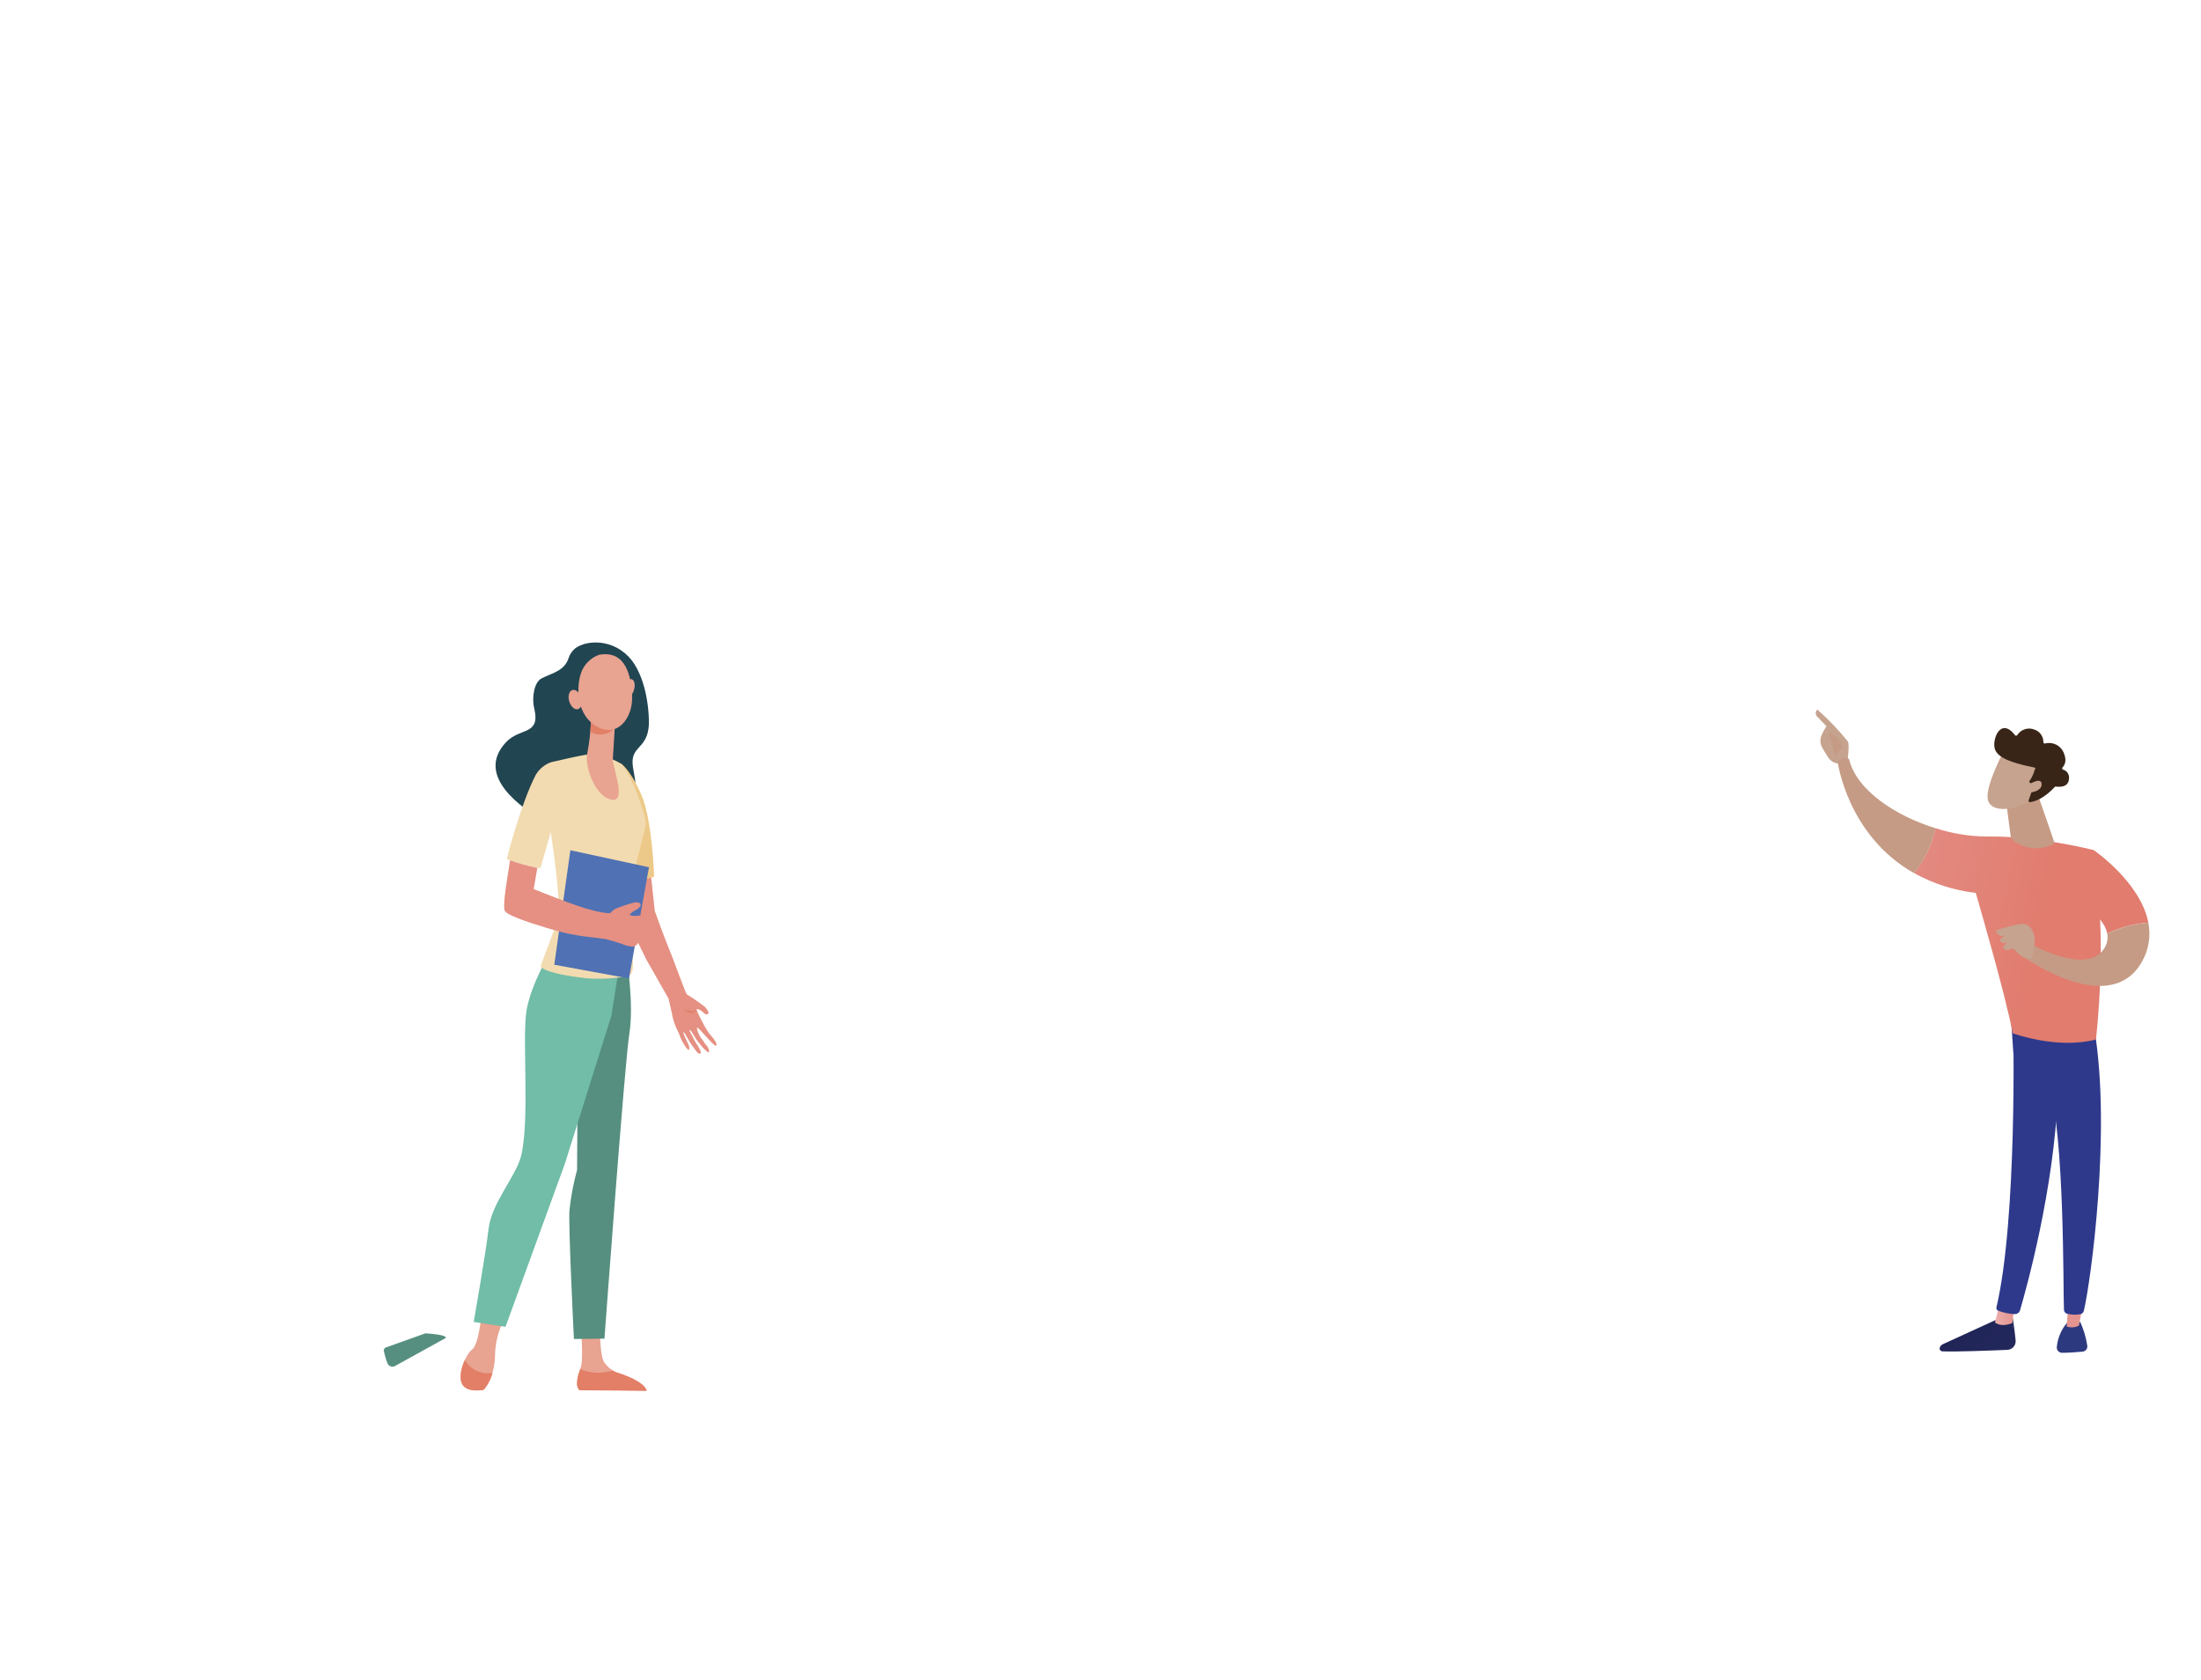 <?xml version="1.0" encoding="UTF-8" standalone="no"?><!DOCTYPE svg PUBLIC "-//W3C//DTD SVG 1.1//EN" "http://www.w3.org/Graphics/SVG/1.1/DTD/svg11.dtd"><svg width="100%" height="100%" viewBox="0 0 490 374" version="1.1" xmlns="http://www.w3.org/2000/svg" xmlns:xlink="http://www.w3.org/1999/xlink" xml:space="preserve" xmlns:serif="http://www.serif.com/" style="fill-rule:evenodd;clip-rule:evenodd;stroke-linejoin:round;stroke-miterlimit:2;"><g><g><g><path d="M85.81,299.979c-0.205,0.138 -0.343,0.356 -0.38,0.6c0.183,0.996 0.465,1.97 0.84,2.91c0.178,0.443 0.609,0.735 1.086,0.735c0.197,0 0.391,-0.05 0.564,-0.145l11.29,-6.23c0,0 0.83,-0.71 -4.5,-1.05l-8.9,3.18Z" style="fill:#568f7f;fill-rule:nonzero;"/><path d="M107.12,293.149c0,0 -0.55,6.12 -2,7.24c-1.45,1.12 -3.28,5.28 -2.34,7.53c0.94,2.25 4.87,1.46 4.87,1.46c0,0 2.34,-2.36 2.55,-7.33c-0,-2.587 0.552,-5.144 1.62,-7.5l-4.7,-1.4Z" style="fill:#e9a391;fill-rule:nonzero;"/><path d="M129.36,295.589c0,0 0.44,6.18 0.08,8.19c-0.19,1.07 -1.26,3.28 -0.77,4.29c0.189,0.52 0.539,0.965 1,1.27l14.27,0.25c0,0 0,-2 -6.82,-4.13c-1.025,-0.482 -1.908,-1.223 -2.56,-2.15c-0.92,-1.12 -1,-6.56 -1,-6.56l-4.2,-1.16Z" style="fill:#e9a391;fill-rule:nonzero;"/><path d="M139.55,213.509c0,0 1.62,10 0.56,16.6c-1.06,6.6 -5.54,67.87 -5.54,67.87l-6.8,0.08c0,0 -1.25,-25.08 -1,-28.62c0.324,-3.041 0.893,-6.05 1.7,-9l0.14,-21.44l7.19,-27l3.75,1.51Z" style="fill:#568f7f;fill-rule:nonzero;"/><path d="M122.8,211.409c0,0 -4.49,7.33 -5.56,13.39c-1.07,6.06 0.78,24.72 -1.27,32.67c-1.11,4.3 -6.55,10.43 -7.19,16c-0.64,5.57 -3.32,20.8 -3.32,20.8l7.08,1.08l13.24,-36.37l10.34,-32.91l2.66,-16.94l-15.98,2.28Z" style="fill:#71bda7;fill-rule:nonzero;"/><path d="M109.65,305.619c-2.435,0.417 -4.89,-0.71 -6.16,-2.83c-0.78,1.67 -1.26,3.76 -0.68,5.13c0.93,2.25 4.87,1.46 4.87,1.46c0.932,-1.089 1.605,-2.374 1.97,-3.76Z" style="fill:#e27f66;fill-rule:nonzero;"/><path d="M137.17,305.459c-0.263,-0.092 -0.512,-0.22 -0.74,-0.38c-2.379,0.763 -4.954,0.653 -7.26,-0.31c-0.443,1.044 -0.697,2.158 -0.75,3.29c0.022,0.516 0.212,1.011 0.54,1.41l15,0.12c0,0 0,-1.98 -6.79,-4.13Z" style="fill:#e27f66;fill-rule:nonzero;"/><path d="M158.72,231.049c0,0 -0.67,-0.79 -0.88,-1.07c-0.21,-0.28 -0.89,-1.39 -0.89,-1.39c0,0 -2.1,-3.78 -1.83,-3.93c0.27,-0.15 1,0.29 1.17,0.48l0.67,0.56c0.09,0.077 0.205,0.119 0.324,0.119c0.161,0 0.312,-0.078 0.406,-0.209c0.23,-0.25 -0.44,-1.18 -0.74,-1.45c-1.278,-1.004 -2.613,-1.932 -4,-2.78c-0.35,-0.23 -2.88,-7.52 -3.93,-9.94c-1.61,-4 -3.08,-8.24 -3.25,-8.66l-2,-18.61l-6.65,-1.89c0,0 2,20.7 2.2,21.7c0.1,0.48 4.49,9.49 4.5,9.49c2.42,4.29 4.57,8.06 5,8.8c0,0 0.63,2.54 0.94,4.19c0.302,1.227 0.759,2.41 1.36,3.52c0.366,1.157 0.92,2.245 1.64,3.22c1,1.36 0.62,-0.43 0.62,-0.43c0,0 -1.44,-2.9 -1.21,-3c0.23,-0.1 0.88,1.56 2,3.08l0.82,1.13c0.68,0.92 1.4,0.73 0.82,-0.36c-0.25,-0.497 -0.538,-0.975 -0.86,-1.43c-0.278,-0.444 -0.522,-0.909 -0.73,-1.39c-0.276,-0.462 -0.527,-0.939 -0.75,-1.43c0.06,0 0.07,-0.24 0.39,0.16c0.32,0.4 1,1.72 1.56,2.39c0.34,0.38 1,1.22 1,1.22c0.4,0.426 0.835,0.817 1.3,1.17c0.44,-0.31 -0.2,-1.47 -0.73,-1.92c-0.261,-0.473 -0.569,-0.919 -0.92,-1.33c-0.351,-0.411 -1.11,-2.11 -0.84,-2.29c0.27,-0.18 3.78,4.34 4.2,4c0.42,-0.34 -0.71,-1.72 -0.71,-1.72Z" style="fill:#e59082;fill-rule:nonzero;"/><path d="M152.12,224.469c0,0 1.93,1.21 3,0.22c-0.237,0.469 -0.706,0.778 -1.23,0.81c-0.88,0.01 -1.77,-1.03 -1.77,-1.03Z" style="fill:#e28067;fill-rule:nonzero;"/><path d="M126.6,146.459c-0.95,2.86 -3.43,3.26 -6,4.53c-1.69,0.85 -2.25,4.29 -1.67,6.68c1.45,6.08 -3.12,4.23 -6.23,7.5c-7.47,7.88 4.89,15.29 6.66,16.54c1.77,1.25 8.42,3.61 9.59,3.8c3.55,0.56 8.16,-1.53 11.09,-6c2.93,-4.47 0.38,-7.74 0.84,-10.67c0.46,-2.93 3.77,-2.79 3.58,-8.63c-0.21,-6.31 -2,-11.43 -4.55,-14.07c-4.24,-4.35 -10.29,-3.47 -12.21,-1.49c-0.503,0.51 -0.879,1.129 -1.1,1.81Z" style="fill:#224552;fill-rule:nonzero;"/><path d="M138.12,169.879c0,0 2,1 4.62,6.92c2.48,5.52 2.89,18.35 2.89,18.35c0,0 -3.94,1.38 -6.2,0.9c-2.26,-0.48 -1.31,-26.17 -1.31,-26.17Z" style="fill:#edc989;fill-rule:nonzero;"/><path d="M130.67,167.979c0,0 -1.31,0.12 -8,1.69c-1.46,0.528 -2.684,1.56 -3.45,2.91c-3.41,6.69 -6.41,18.66 -6.41,18.66c0,0 5.57,2 7.51,2l2.29,-8c0,0 2.63,16.89 1.51,19.74l-3.77,10.07c0,0 0,1.54 10.23,2.72c3.072,0.228 6.16,0.064 9.19,-0.49c3.03,-0.553 -0.93,-10.91 -0.11,-15.65c1.34,-7.73 4,-17 4.09,-18.16c0.22,-1.9 -3.75,-12.64 -5.81,-13.65c-0.69,-0.407 -1.421,-0.742 -2.18,-1c-1.672,-0.411 -3.374,-0.692 -5.09,-0.84Z" style="fill:#f2dbb0;fill-rule:nonzero;"/><path d="M131.56,160.399c-0.071,2.472 -0.349,4.934 -0.83,7.36c-0.62,2 1.3,9.16 5.19,10.21c3.51,0.94 1,-5.77 0.49,-8.62c0,-0.32 0.63,-10.27 0.63,-10.27l-5.48,1.32Z" style="fill:#e9a391;fill-rule:nonzero;"/><path d="M136.78,162.209c0.3,-1.7 0.58,-3.11 0.58,-3.11l-5.8,1.3c0,0 0,1.1 -0.15,2.49c1.726,1.039 3.958,0.757 5.37,-0.68Z" style="fill:#e28067;fill-rule:nonzero;"/><path d="M133.32,145.769c-1.547,0.581 -2.828,1.709 -3.6,3.17c-1.31,2.48 -2,9.58 2.87,12.61c4.87,3.03 8.27,-1.83 8.13,-6.37c-0.14,-4.54 -1.31,-10.55 -7.4,-9.41Z" style="fill:#e9a391;fill-rule:nonzero;"/><path d="M141.12,153.639c-0.35,1.12 -1.11,1.85 -1.71,1.62c-0.6,-0.23 -0.78,-1.31 -0.43,-2.43c0.35,-1.12 1.11,-1.84 1.7,-1.62c0.59,0.22 0.81,1.32 0.44,2.43Z" style="fill:#e9a391;fill-rule:nonzero;"/><path d="M129.35,155.199c0.39,1.16 0.14,2.34 -0.58,2.63c-0.72,0.29 -1.6,-0.41 -2,-1.57c-0.4,-1.16 -0.13,-2.34 0.58,-2.63c0.71,-0.29 1.61,0.41 2,1.57Z" style="fill:#e9a391;fill-rule:nonzero;"/><path d="M140.03,217.799l-16.63,-3.05l3.58,-25.48l17.5,3.78l-4.45,24.75Z" style="fill:#5071b3;fill-rule:nonzero;"/><path d="M142.53,203.799c0,-0.11 -1.41,0.31 -2.35,-0.14c-0.19,-0.09 0.65,-0.6 0.78,-0.78c0,0 1.67,-0.73 1.67,-1.45c0,-0.72 -1.34,-0.55 -1.34,-0.55c-1.532,0.39 -3.033,0.895 -4.49,1.51c-0.34,0.256 -0.652,0.548 -0.93,0.87c-0.189,0.018 -0.38,0.018 -0.57,0c-3.36,-0.23 -8.58,-2.19 -16.49,-5.34l0.81,-4.72c-2.061,-0.42 -4.09,-0.988 -6.07,-1.7c-0.55,3.62 -1.69,9.85 -1.2,11.19c0.35,0.94 4.56,2.42 9.28,3.84c6,1.82 7.69,1.77 13.07,2.49c1.557,0.366 3.087,0.837 4.58,1.41c1.24,0.27 1.65,0.52 2.41,-0.07c0.76,-0.59 0.84,-2 0.91,-3c0.188,-1.181 0.164,-2.387 -0.07,-3.56Z" style="fill:#e59082;fill-rule:nonzero;"/></g><g><path d="M447.99,292.799c0,0 0.49,2.82 0.74,5.6c0.005,0.054 0.007,0.108 0.007,0.162c-0,1.025 -0.822,1.879 -1.847,1.918c-3.71,0.16 -11.64,0.46 -14.49,0.33c-0.331,-0.019 -0.594,-0.297 -0.594,-0.629c0,-0.079 0.015,-0.157 0.044,-0.231c0.134,-0.333 0.392,-0.602 0.72,-0.75l13.1,-6l2.32,-0.4Z" style="fill:url(#_Linear1);fill-rule:nonzero;"/><path d="M409.34,169.979c-0.12,0.37 1.22,0.93 2,-0.58c0,-0.72 0.47,-3.81 0,-4.4c-2.047,-2.536 -4.305,-4.895 -6.75,-7.05c-0.431,0.372 -0.489,1.028 -0.13,1.47l2.16,2.25c-0.534,0.767 -0.958,1.605 -1.26,2.49c-0.193,0.754 -0.085,1.554 0.3,2.23c0.38,0.68 0.89,1.57 1.38,2.27c0.52,0.773 1.371,1.261 2.3,1.32Z" style="fill:#c6a38f;fill-rule:nonzero;"/><path d="M448.4,291.149l-0.4,3.36c0,0 -2.3,1.07 -3.87,-0.13l0.95,-3.75l3.32,0.52Z" style="fill:url(#_Linear2);fill-rule:nonzero;"/><path d="M448.12,227.869c0.18,0.87 0.93,43.86 -3.66,63.13c-0.079,0.311 0.084,0.637 0.38,0.76c1.197,0.456 2.46,0.713 3.74,0.76c0.511,0.01 0.969,-0.322 1.12,-0.81c1.31,-4.47 7.61,-26.87 8.43,-48.26c0.91,-23.9 0,-0.81 0,-0.81l-0.54,-14.78l-9.47,0.01Z" style="fill:#2e398b;fill-rule:nonzero;"/><path d="M463.12,294.269c0.749,1.656 1.27,3.405 1.55,5.2c0.018,0.082 0.027,0.165 0.027,0.248c-0,0.586 -0.445,1.085 -1.027,1.152c-1.22,0.12 -3.11,0.27 -4.62,0.26c-0.636,-0.001 -1.158,-0.524 -1.158,-1.16c-0,-0.047 0.002,-0.093 0.008,-0.14c0.192,-1.992 0.991,-3.877 2.29,-5.4l2.93,-0.16Z" style="fill:url(#_Linear3);fill-rule:nonzero;"/><path d="M463.76,289.979l-0.93,5.09c-0.844,0.464 -1.85,0.534 -2.75,0.19l0.45,-5.48l3.23,0.2Z" style="fill:url(#_Linear4);fill-rule:nonzero;"/><path d="M466.28,229.179c3.76,22.68 -0.81,56.06 -2.36,62.59c-0.085,0.404 -0.412,0.715 -0.82,0.78c-0.977,0.169 -1.979,0.128 -2.94,-0.12c-0.383,-0.114 -0.653,-0.461 -0.67,-0.86c-0.21,-5.28 0.17,-37.7 -3.33,-50.52c-0.18,-0.648 -0.58,-1.213 -1.13,-1.6l-6.79,-4.83l-0.53,-7.81l18.57,2.37Z" style="fill:#2e398b;fill-rule:nonzero;"/><path d="M442.34,186.209c11.26,-0.19 23.68,3 23.68,3c3.36,19.58 0.59,42.18 0.59,42.18c-8.72,2.28 -18.55,-1.4 -18.55,-1.4c-1.45,-8.19 -8.21,-31.23 -8.21,-31.23c-4.821,-0.555 -9.487,-2.054 -13.73,-4.41c2.346,-2.917 3.979,-6.341 4.77,-10c3.698,1.208 7.56,1.836 11.45,1.86Z" style="fill:url(#_Linear5);fill-rule:nonzero;"/><path d="M409.12,169.619c0.582,-0.769 1.614,-1.057 2.51,-0.7c1.65,7 10.34,12.67 19.27,15.45c-0.791,3.659 -2.424,7.083 -4.77,10c-14.87,-8.39 -17.01,-24.75 -17.01,-24.75Z" style="fill:#c59b85;fill-rule:nonzero;"/><path d="M407.61,163.109l2,1.67l0.62,1.66l-1.76,1.95c-0.21,-1.361 -0.545,-2.7 -1,-4c-0.49,-0.73 -0.27,-1.07 0.14,-1.28Z" style="fill:#c59b85;fill-rule:nonzero;"/><path d="M461.7,200.069l4.32,-10.9c0,0 10.52,7.14 12.25,16.21c-3.176,0.221 -6.279,1.053 -9.14,2.45c-0.78,-4.28 -7.43,-7.76 -7.43,-7.76Z" style="fill:url(#_Linear6);fill-rule:nonzero;"/><path d="M452.51,210.329c0,0 11.81,6.68 15.8,1c0.743,-0.996 1.04,-2.257 0.82,-3.48c2.861,-1.397 5.964,-2.229 9.14,-2.45c0.591,2.927 0.108,5.97 -1.36,8.57c-7,12.77 -26,-0.7 -26,-0.7l1.6,-2.94Z" style="fill:#c59b85;fill-rule:nonzero;"/><path d="M452.37,213.339c0,0 0.9,-3.69 0.54,-5c-0.36,-1.31 -1.06,-3 -3.4,-2.62c-1.733,0.319 -3.438,0.774 -5.1,1.36c0.025,0.712 0.617,1.284 1.329,1.284c0.202,-0 0.4,-0.046 0.581,-0.134l-1.1,0.86c0,0 0.16,1.36 1.66,0.63l-1,1.13c0.206,0.39 0.612,0.636 1.053,0.636c0.25,-0 0.494,-0.079 0.697,-0.226c1.08,-0.72 1.61,2.52 4.74,2.08Z" style="fill:#c6a38f;fill-rule:nonzero;"/><path d="M453.74,177.069l3.59,10.36c0.062,0.171 -0.011,0.363 -0.17,0.45c-2.791,1.449 -6.169,1.221 -8.74,-0.59c-0.439,-0.278 -0.736,-0.735 -0.81,-1.25l-1.16,-9l7.29,0.03Z" style="fill:#c59b85;fill-rule:nonzero;"/><path d="M445.95,167.469c0,0 -3.94,7.41 -3.43,10.4c0.51,2.99 5.38,2.78 9.64,0.35l3,-8l-9.21,-2.75Z" style="fill:#c6a38f;fill-rule:nonzero;"/><path d="M451.97,174.289c-0.114,-0.049 -0.188,-0.161 -0.188,-0.285c0,-0.058 0.017,-0.115 0.048,-0.165c0.492,-0.707 0.863,-1.491 1.1,-2.32c0.237,-0.828 0.71,-0.46 -1.8,-1.06c-2.51,-0.6 -6.25,-1.53 -7,-3.66c-0.75,-2.13 1.25,-7.32 4.46,-3.15c0.061,0.073 0.151,0.114 0.245,0.114c0.095,0 0.184,-0.041 0.245,-0.114c0.803,-1.283 2.425,-1.813 3.83,-1.25c1.201,0.392 2.015,1.527 2,2.79c-0,0.006 -0,0.011 -0,0.016c-0,0.165 0.135,0.3 0.3,0.3c0.02,0 0.04,-0.002 0.06,-0.006c1.648,-0.439 3.39,0.374 4.11,1.92c0.84,1.84 0.29,2.89 -0.2,3.4c-0.056,0.056 -0.087,0.133 -0.087,0.212c-0,0.133 0.089,0.251 0.217,0.288c0.899,0.261 1.46,1.17 1.29,2.09c-0.11,1.94 -2.27,1.77 -2.89,1.68c-0.099,-0.017 -0.201,0.017 -0.27,0.09c-0.53,0.59 -2.91,3.07 -5.49,3.37c-0.012,0.002 -0.025,0.003 -0.038,0.003c-0.164,-0 -0.3,-0.136 -0.3,-0.3c0,-0.035 0.006,-0.07 0.018,-0.103l1.12,-3.25c0.049,-0.151 -0.025,-0.316 -0.17,-0.38l-0.61,-0.23Z" style="fill:#382517;fill-rule:nonzero;"/><path d="M451.52,174.749c0,0 2.8,-1.92 3,-0.31c0.2,1.61 -2.53,2.35 -3.88,1.75l0.88,-1.44Z" style="fill:#c6a38f;fill-rule:nonzero;"/></g></g></g><defs><linearGradient id="_Linear1" x1="0" y1="0" x2="1" y2="0" gradientUnits="userSpaceOnUse" gradientTransform="matrix(48,52.21,-52.21,48,432.81,288.909)"><stop offset="0" style="stop-color:#1f2251;stop-opacity:1"/><stop offset="1" style="stop-color:#2d397f;stop-opacity:1"/></linearGradient><linearGradient id="_Linear2" x1="0" y1="0" x2="1" y2="0" gradientUnits="userSpaceOnUse" gradientTransform="matrix(-4.26,5.217e-16,-5.217e-16,-4.26,448.39,292.789)"><stop offset="0" style="stop-color:#e5948f;stop-opacity:1"/><stop offset="1" style="stop-color:#ebafac;stop-opacity:1"/></linearGradient><linearGradient id="_Linear3" x1="0" y1="0" x2="1" y2="0" gradientUnits="userSpaceOnUse" gradientTransform="matrix(-326.651,358.185,-358.185,-326.651,13474.3,2359.48)"><stop offset="0" style="stop-color:#1f2251;stop-opacity:1"/><stop offset="1" style="stop-color:#2d397f;stop-opacity:1"/></linearGradient><linearGradient id="_Linear4" x1="0" y1="0" x2="1" y2="0" gradientUnits="userSpaceOnUse" gradientTransform="matrix(13.542,0,0,13.542,7424.55,2081.54)"><stop offset="0" style="stop-color:#e5948f;stop-opacity:1"/><stop offset="1" style="stop-color:#ebafac;stop-opacity:1"/></linearGradient><linearGradient id="_Linear5" x1="0" y1="0" x2="1" y2="0" gradientUnits="userSpaceOnUse" gradientTransform="matrix(-54.79,-11.33,11.33,-54.79,455.19,209.309)"><stop offset="0" style="stop-color:#e17c6e;stop-opacity:1"/><stop offset="1" style="stop-color:#e5948f;stop-opacity:1"/></linearGradient><linearGradient id="_Linear6" x1="0" y1="0" x2="1" y2="0" gradientUnits="userSpaceOnUse" gradientTransform="matrix(907.87,-211.418,211.418,907.87,31918.9,4266.38)"><stop offset="0" style="stop-color:#e17c6e;stop-opacity:1"/><stop offset="1" style="stop-color:#e5948f;stop-opacity:1"/></linearGradient></defs></svg>